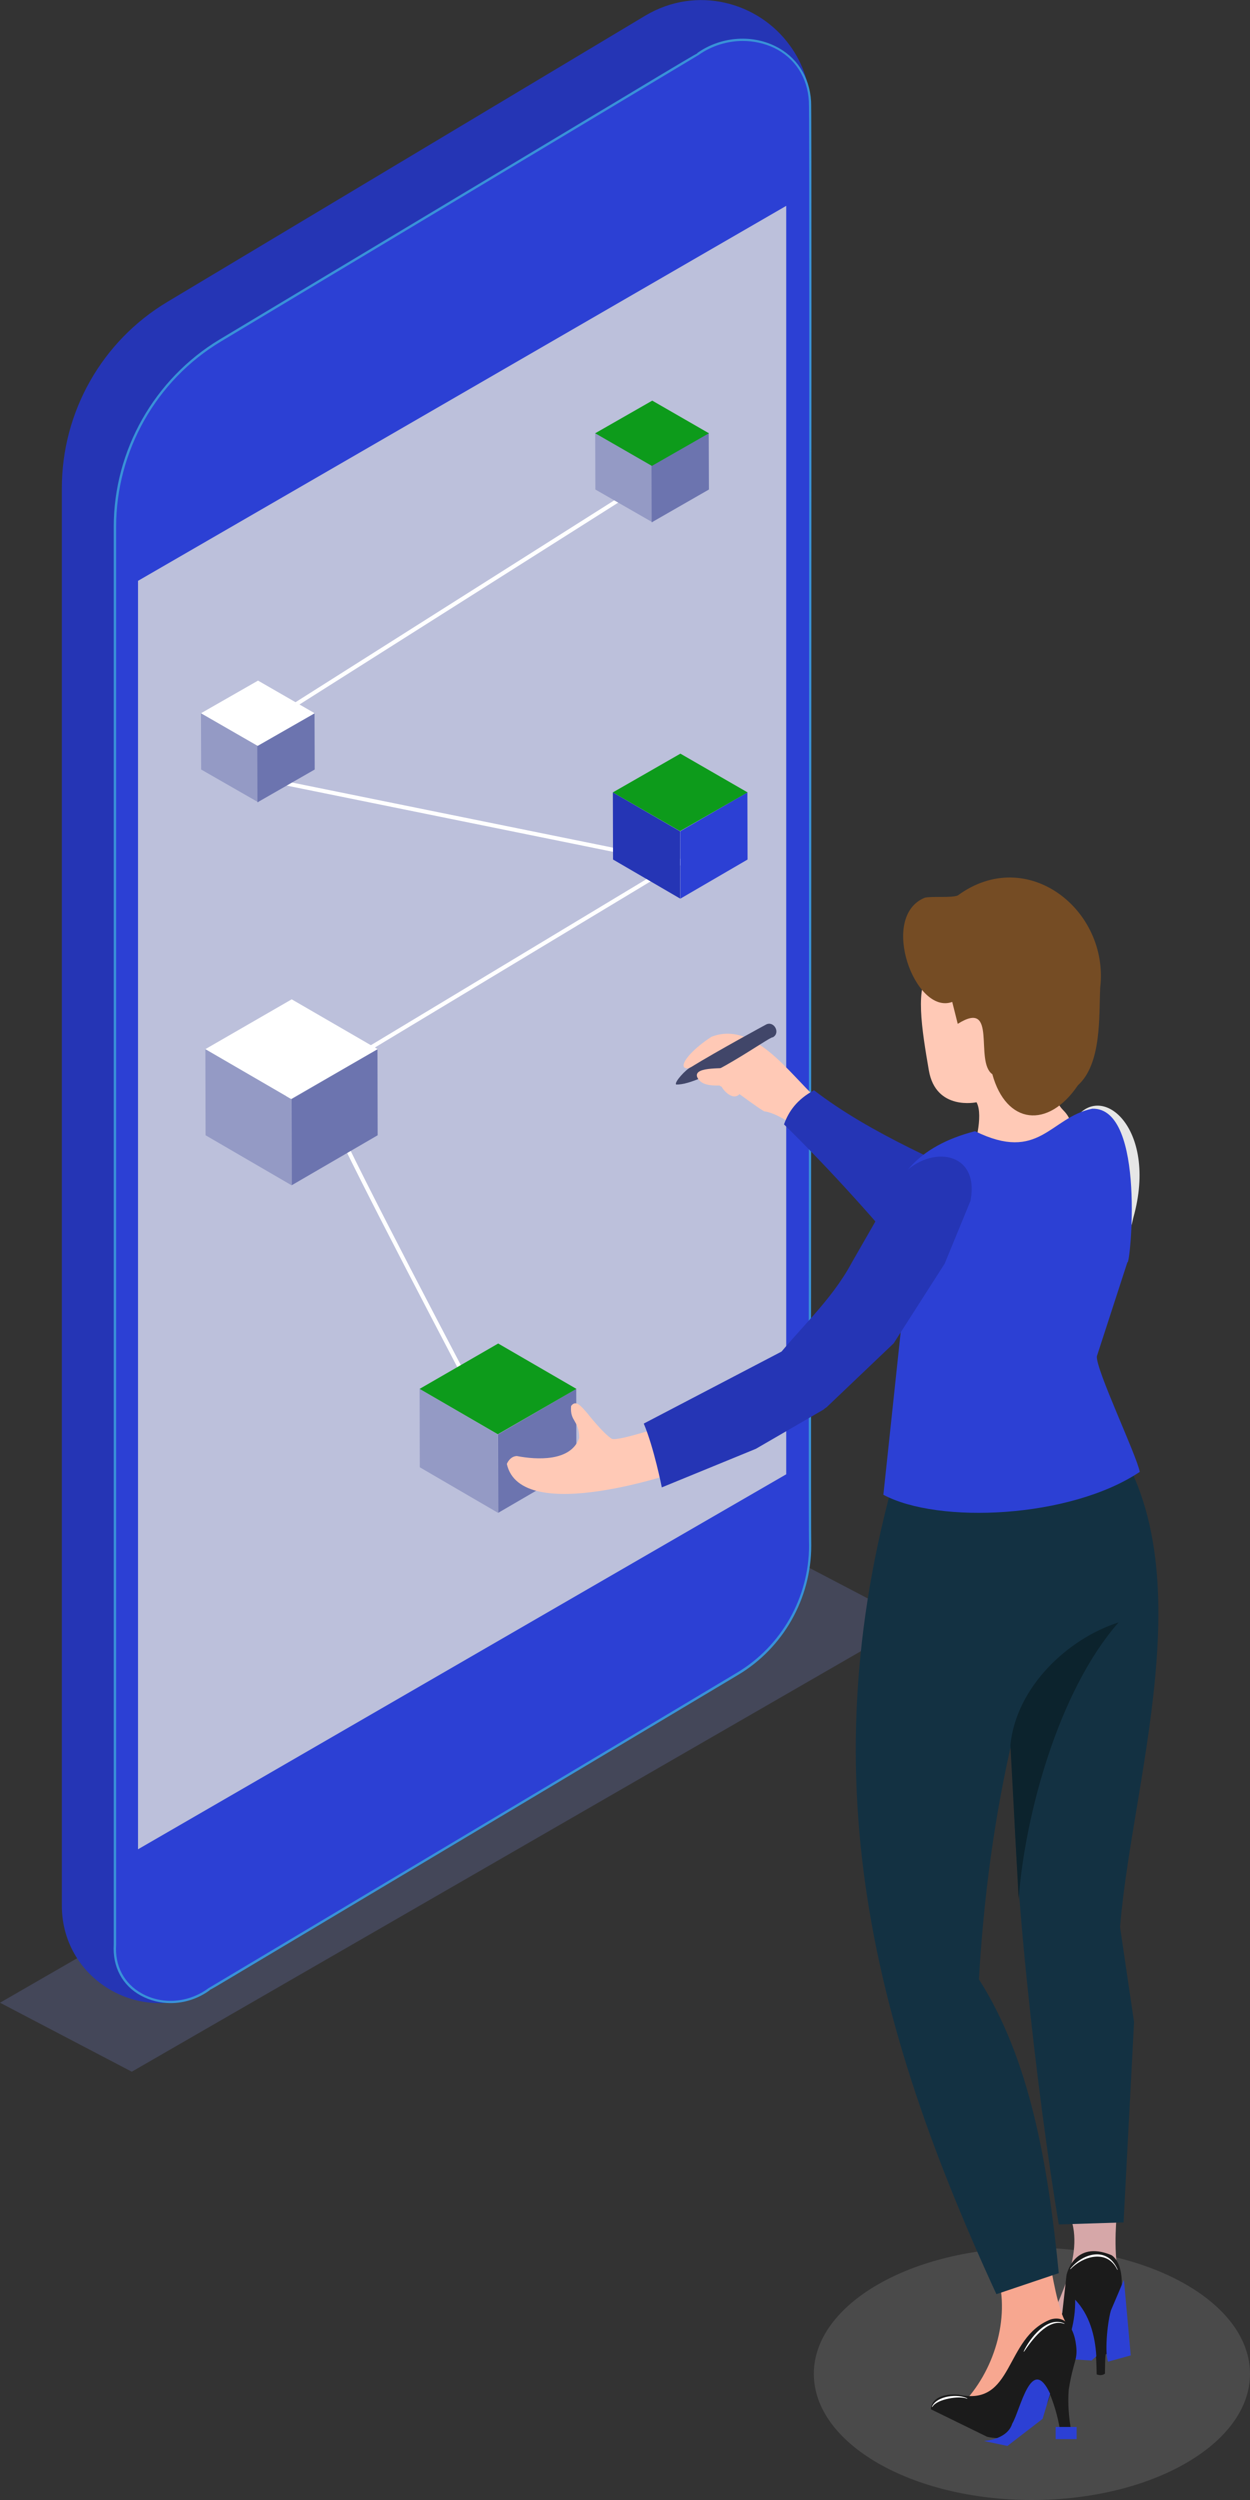 <svg width="78" height="156" viewBox="0 0 78 156" fill="none" xmlns="http://www.w3.org/2000/svg">
<rect x="0" y="0" width="78" height="156" fill="#333333" stroke="none"/>
<g clip-path="url(#clip0_219_6469)">
<path opacity="0.302" fill-rule="evenodd" clip-rule="evenodd" d="M8.223 129.275L0 124.97L48.693 96.887L56.915 101.191L8.223 129.275Z" fill="#6C74AF"/>
<path fill-rule="evenodd" clip-rule="evenodd" d="M3.859 30.466V118.905C3.859 123.681 9.061 126.524 13.046 124.13L46.04 104.46C48.854 102.78 50.576 99.742 50.576 96.473V6.837C50.576 5.306 50.094 3.936 49.29 2.843C47.338 0.138 43.49 -0.944 40.264 0.978L10.439 18.841C6.362 21.281 3.859 25.701 3.859 30.466Z" fill="#2535B5"/>
<path fill-rule="evenodd" clip-rule="evenodd" d="M7.177 32.883V121.356C6.971 124.579 10.634 125.914 13.069 124.142L46.039 104.472C48.853 102.792 50.576 99.753 50.576 96.473C50.518 95.966 50.633 6.768 50.564 6.33C50.369 2.774 46.292 1.45 43.57 3.384L13.758 21.247C9.681 23.687 7.177 28.106 7.177 32.883Z" fill="#2C40D4"/>
<path fill-rule="evenodd" clip-rule="evenodd" d="M46.35 2.556C45.385 2.556 44.409 2.855 43.594 3.43C43.525 3.476 14.091 21.12 13.793 21.305C9.75 23.722 7.247 28.153 7.247 32.872V121.345C7.155 122.68 7.752 123.785 8.854 124.395C10.141 125.109 11.771 124.982 13.012 124.062C13.069 124.027 45.661 104.587 45.983 104.38C48.762 102.723 50.484 99.684 50.484 96.45C50.45 96.22 50.473 76.009 50.484 54.613C50.496 31.053 50.519 6.676 50.473 6.319C50.392 4.823 49.6 3.614 48.291 2.981C47.694 2.705 47.028 2.556 46.35 2.556ZM10.646 124.994C10.003 124.994 9.36 124.833 8.786 124.522C7.626 123.889 7.017 122.726 7.097 121.345V32.872C7.097 28.107 9.635 23.63 13.712 21.178L38.851 6.101C42.526 3.891 43.33 3.419 43.514 3.327L43.502 3.315C44.926 2.302 46.832 2.13 48.348 2.866C49.703 3.522 50.519 4.777 50.611 6.319C50.645 6.526 50.634 25.586 50.622 54.625C50.611 75.975 50.599 96.151 50.622 96.45C50.622 99.742 48.877 102.838 46.051 104.518L14.505 123.348C13.528 123.935 13.207 124.119 13.081 124.177L13.092 124.188C12.369 124.718 11.507 124.994 10.646 124.994Z" fill="#3992D8"/>
<path fill-rule="evenodd" clip-rule="evenodd" d="M49.06 12.845V91.996L8.613 115.395V36.244L49.06 12.845Z" fill="#BCC0DB"/>
<path d="M43.474 52.969L17.787 68.448L17.917 68.665L43.605 53.186L43.474 52.969Z" fill="white"/>
<path d="M42.636 28.493L13.893 46.698L14.027 46.912L42.772 28.707L42.636 28.493Z" fill="white"/>
<path d="M12.756 47.721L12.706 47.969L43.434 54.206L43.484 53.958L12.756 47.721Z" fill="white"/>
<path fill-rule="evenodd" clip-rule="evenodd" d="M30.295 88.67L30.525 88.555C28.664 84.998 22.44 73.212 20.901 69.748L20.671 69.863C22.187 73.258 28.469 85.171 30.295 88.67Z" fill="white"/>
<path fill-rule="evenodd" clip-rule="evenodd" d="M37.14 27.001L37.151 30.546L40.723 32.595L40.711 29.05L37.14 27.001Z" fill="#949AC5"/>
<path fill-rule="evenodd" clip-rule="evenodd" d="M40.654 29.05L40.665 32.595L44.237 30.546L44.225 27.001L40.654 29.05Z" fill="#6C74AF"/>
<path fill-rule="evenodd" clip-rule="evenodd" d="M37.14 27.036L40.677 29.073L44.237 27.036L40.7 24.999L37.14 27.036Z" fill="#0D9B1B"/>
<path fill-rule="evenodd" clip-rule="evenodd" d="M26.184 86.667L26.195 91.558L31.076 94.401L31.064 89.51L26.184 86.667Z" fill="#949AC5"/>
<path fill-rule="evenodd" clip-rule="evenodd" d="M31.076 89.51L31.088 94.401L35.968 91.558L35.957 86.667L31.076 89.51Z" fill="#6C74AF"/>
<path fill-rule="evenodd" clip-rule="evenodd" d="M26.184 86.666L31.064 89.498L35.968 86.666L31.087 83.835L26.184 86.666Z" fill="#0D9B1B"/>
<path fill-rule="evenodd" clip-rule="evenodd" d="M12.816 65.466L12.828 70.841L18.191 73.96L18.18 68.585L12.816 65.466Z" fill="#949AC5"/>
<path fill-rule="evenodd" clip-rule="evenodd" d="M18.191 68.585L18.202 73.96L23.566 70.841L23.554 65.466L18.191 68.585Z" fill="#6C74AF"/>
<path fill-rule="evenodd" clip-rule="evenodd" d="M12.816 65.466L18.168 68.573L23.566 65.466L18.202 62.358L12.816 65.466Z" fill="white"/>
<path fill-rule="evenodd" clip-rule="evenodd" d="M38.242 49.445L38.254 53.635L42.445 56.075L42.434 51.874L38.242 49.445Z" fill="#2535B5"/>
<path fill-rule="evenodd" clip-rule="evenodd" d="M42.445 51.874L42.457 56.075L46.648 53.635L46.637 49.445L42.445 51.874Z" fill="#2C40D4"/>
<path fill-rule="evenodd" clip-rule="evenodd" d="M38.242 49.445L42.434 51.862L46.648 49.445L42.457 47.028L38.242 49.445Z" fill="#0D9B1B"/>
<path fill-rule="evenodd" clip-rule="evenodd" d="M12.54 44.473L12.552 48.018L16.124 50.066L16.112 46.521L12.54 44.473Z" fill="#949AC5"/>
<path fill-rule="evenodd" clip-rule="evenodd" d="M16.055 46.521L16.066 50.066L19.638 48.018L19.626 44.473L16.055 46.521Z" fill="#6C74AF"/>
<path fill-rule="evenodd" clip-rule="evenodd" d="M12.54 44.507L16.078 46.544L19.638 44.507L16.101 42.47L12.54 44.507Z" fill="white"/>
<path opacity="0.302" fill-rule="evenodd" clip-rule="evenodd" d="M78 148.127C78 152.478 71.902 156 64.391 156C56.881 156 50.783 152.478 50.783 148.127C50.783 143.777 56.869 140.255 64.391 140.255C71.913 140.255 78 143.777 78 148.127Z" fill="#808080"/>
<path fill-rule="evenodd" clip-rule="evenodd" d="M69.709 137.977C69.709 137.977 69.433 140.348 69.8 141.947L67.848 146.263L64.977 146.091C65.827 143.858 67.768 140.808 66.757 138.241L69.709 137.977Z" fill="#D6A7A8"/>
<path fill-rule="evenodd" clip-rule="evenodd" d="M66.55 141.97C66.55 141.97 66.998 139.749 69.341 140.715C69.341 140.715 70.133 141.084 69.984 142.937L69.766 144.502C69.789 144.87 70.053 146.804 69.008 146.896C68.951 146.908 68.951 148.116 68.951 148.116C68.79 148.231 68.618 148.231 68.434 148.162C68.434 148.162 68.411 147.218 68.388 147.034C67.814 147.138 67.24 147.08 66.631 147.034L65.724 145.814L66.286 144.329L66.55 141.97Z" fill="#1B1B1B"/>
<path fill-rule="evenodd" clip-rule="evenodd" d="M68.112 147.299L68.411 147.034C68.331 145.711 67.975 144.433 67.09 143.501C67.113 144.871 66.734 146.056 66.206 147.173L68.112 147.299Z" fill="#2C40D4"/>
<path fill-rule="evenodd" clip-rule="evenodd" d="M69.145 147.368C68.939 146.919 69.065 145.089 69.318 144.18C69.525 143.708 70.133 142.258 70.133 142.258L70.558 146.977L69.145 147.368Z" fill="#2C40D4"/>
<path fill-rule="evenodd" clip-rule="evenodd" d="M62.244 141.935C63.059 144.686 62.003 148.035 60.016 150.038L61.578 150.475C62.68 149.174 65.368 146.274 66.562 145.008C66.011 144.225 65.609 141.624 65.517 141.152L62.244 141.935Z" fill="#F7A790"/>
<path fill-rule="evenodd" clip-rule="evenodd" d="M58.086 150.337L61.589 152.052C63.369 152.49 65.126 151.143 65.528 149.417C65.861 150.257 66.068 151.063 66.171 151.834C66.389 151.983 66.631 151.949 66.86 151.788C66.7 150.901 66.619 150.015 66.688 149.117C66.998 147.184 67.297 147.276 67.124 146.183C67.124 146.183 66.906 144.341 65.563 144.732C62.634 145.872 63.312 150.234 59.763 149.417V149.428C59.775 149.417 58.167 149.256 58.086 150.337Z" fill="#1B1B1B"/>
<path fill-rule="evenodd" clip-rule="evenodd" d="M61.394 152.317C61.394 152.317 62.852 152.248 63.163 151.235C63.668 150.406 64.357 146.85 65.528 149.37L65.058 150.936L62.864 152.627L61.394 152.317Z" fill="#2C40D4"/>
<path d="M67.182 151.442H65.873V152.202H67.182V151.442Z" fill="#2C40D4"/>
<path fill-rule="evenodd" clip-rule="evenodd" d="M63.898 146.746C64.334 146.102 65.367 144.628 66.412 145.008L66.424 144.985C65.322 144.479 64.219 145.975 63.874 146.735L63.898 146.746Z" fill="white"/>
<path fill-rule="evenodd" clip-rule="evenodd" d="M58.178 150.199C58.442 149.693 59.889 149.474 60.349 149.681L60.36 149.658C59.821 149.37 58.477 149.462 58.155 150.176L58.178 150.199Z" fill="white"/>
<path fill-rule="evenodd" clip-rule="evenodd" d="M66.792 141.602C67.55 140.796 69.089 140.313 69.72 141.636L69.743 141.625C69.1 140.14 67.561 140.601 66.78 141.579L66.792 141.602Z" fill="white"/>
<path fill-rule="evenodd" clip-rule="evenodd" d="M56.777 88.957C50.254 109.03 53.791 124.971 62.175 143.156L66.068 141.844C65.39 134.995 64.265 128.493 61.084 123.509C61.382 118.433 62.037 113.311 63.266 108.132C62.91 115.521 64.816 131.427 66.068 138.805L70.11 138.678L70.765 126.179L69.892 120.252C70.673 110.526 75.818 96.105 68.043 88.06C64.816 90.649 61.038 90.845 56.777 88.957Z" fill="#133142"/>
<path fill-rule="evenodd" clip-rule="evenodd" d="M63.565 118.502C63.944 113.334 66.022 105.542 69.8 101.237C66.608 102.262 63.415 105.277 63.048 108.891L63.565 118.502Z" fill="#0C232D"/>
<path fill-rule="evenodd" clip-rule="evenodd" d="M70.719 75.986C70.328 77.862 69.306 79.531 67.813 80.728C66.366 81.902 64.54 82.846 62.783 83.398C59.441 84.077 58.19 80.924 60.51 79.566C62.657 78.311 63.116 78.461 65.264 76.688L66.975 70.001C68.583 67.285 72.315 70.312 70.719 75.986Z" fill="#E6E6E6"/>
<path fill-rule="evenodd" clip-rule="evenodd" d="M60.958 72.372L60.74 71.739C60.74 71.739 61.406 69.644 60.935 68.781C60.935 68.781 58.397 69.334 57.96 66.79C57.524 64.246 57.065 61.496 58.064 60.586C59.074 59.677 64.713 63.257 64.713 63.257C64.713 63.257 65.103 68.045 66.344 69.276C67.584 70.508 66.114 71.739 66.114 71.739L60.958 72.372Z" fill="#FFC9B6"/>
<path fill-rule="evenodd" clip-rule="evenodd" d="M59.763 63.889C62.29 62.301 60.785 66.237 61.922 67.031C62.783 70.173 65.402 70.473 67.262 67.722C68.755 66.375 68.571 63.383 68.652 61.633C69.226 56.788 64.093 52.702 59.763 55.879C59.35 56.04 58.155 55.913 57.707 56.017C54.825 57.191 57.11 63.371 59.419 62.52L59.763 63.889Z" fill="#754C24"/>
<path fill-rule="evenodd" clip-rule="evenodd" d="M47.682 69.345C48.359 69.425 49.439 70.104 49.737 70.438L50.989 68.573C49.278 67.031 47.05 63.67 44.397 64.695C42.192 66.133 41.905 67.584 44.547 65.926C44.041 66.502 44.581 67.641 45.029 67.814C45.213 68.136 45.764 68.677 46.143 68.274C46.143 68.263 47.268 69.114 47.682 69.345Z" fill="#FFC9B6"/>
<path fill-rule="evenodd" clip-rule="evenodd" d="M42.192 67.676C43.892 67.722 48.072 64.637 48.221 64.729C48.738 64.453 48.279 63.647 47.774 63.947C47.774 63.947 44.776 65.569 43.111 66.594C42.812 66.709 42.043 67.549 42.192 67.676Z" fill="#414669"/>
<path fill-rule="evenodd" clip-rule="evenodd" d="M45.706 66.594C45.373 66.733 43.26 66.491 43.502 67.204C43.926 68.171 45.718 67.435 46.591 67.884L46.786 66.963C46.499 66.652 46.131 66.525 45.706 66.594Z" fill="#FFC9B6"/>
<path fill-rule="evenodd" clip-rule="evenodd" d="M48.922 70.162C49.209 69.357 49.726 68.609 50.794 68.033C54.354 70.772 58.937 72.648 63.323 74.697L57.478 79.566C54.756 76.285 51.943 73.12 48.922 70.162Z" fill="#2535B5"/>
<path fill-rule="evenodd" clip-rule="evenodd" d="M55.123 93.273L56.329 81.936C55.147 78.805 53.55 72.463 60.843 70.587C64.862 72.567 65.517 69.724 68.158 69.183C71.546 69.091 70.512 79.116 70.351 78.759L68.445 84.629C68.353 85.412 70.926 90.798 71.121 91.846C66.78 94.746 58.546 95.114 55.123 93.273Z" fill="#2C40D4"/>
<path fill-rule="evenodd" clip-rule="evenodd" d="M58.948 78.851L55.767 83.823L51.587 87.806C48.762 89.705 46.614 87.138 48.245 84.997C49.749 83.018 51.851 81.222 53.16 78.771L56.284 73.327C58.075 71.405 61.164 71.842 60.556 74.938L58.948 78.851Z" fill="#2535B5"/>
<path fill-rule="evenodd" clip-rule="evenodd" d="M42.25 88.704L42.859 91.65C42.342 91.857 32.5 95.264 31.627 91.351C31.627 91.351 31.8 90.879 32.248 90.856C33.488 91.098 35.612 91.213 36.141 89.74C36.141 88.589 35.555 88.738 35.635 87.737C35.934 87.323 36.255 87.737 36.657 88.197C36.657 88.197 37.611 89.417 38.162 89.774C38.518 90.004 42.25 88.704 42.25 88.704Z" fill="#FFC9B6"/>
<path fill-rule="evenodd" clip-rule="evenodd" d="M47.165 90.407L41.297 92.813C41.297 92.813 40.815 90.361 40.171 88.831L48.785 84.33C51.529 83.582 53.872 85.769 51.391 87.956L47.165 90.407Z" fill="#2535B5"/>
</g>
<defs>
<clipPath id="clip0_219_6469">
<rect width="78" height="156" fill="white"/>
</clipPath>
</defs>
</svg>
